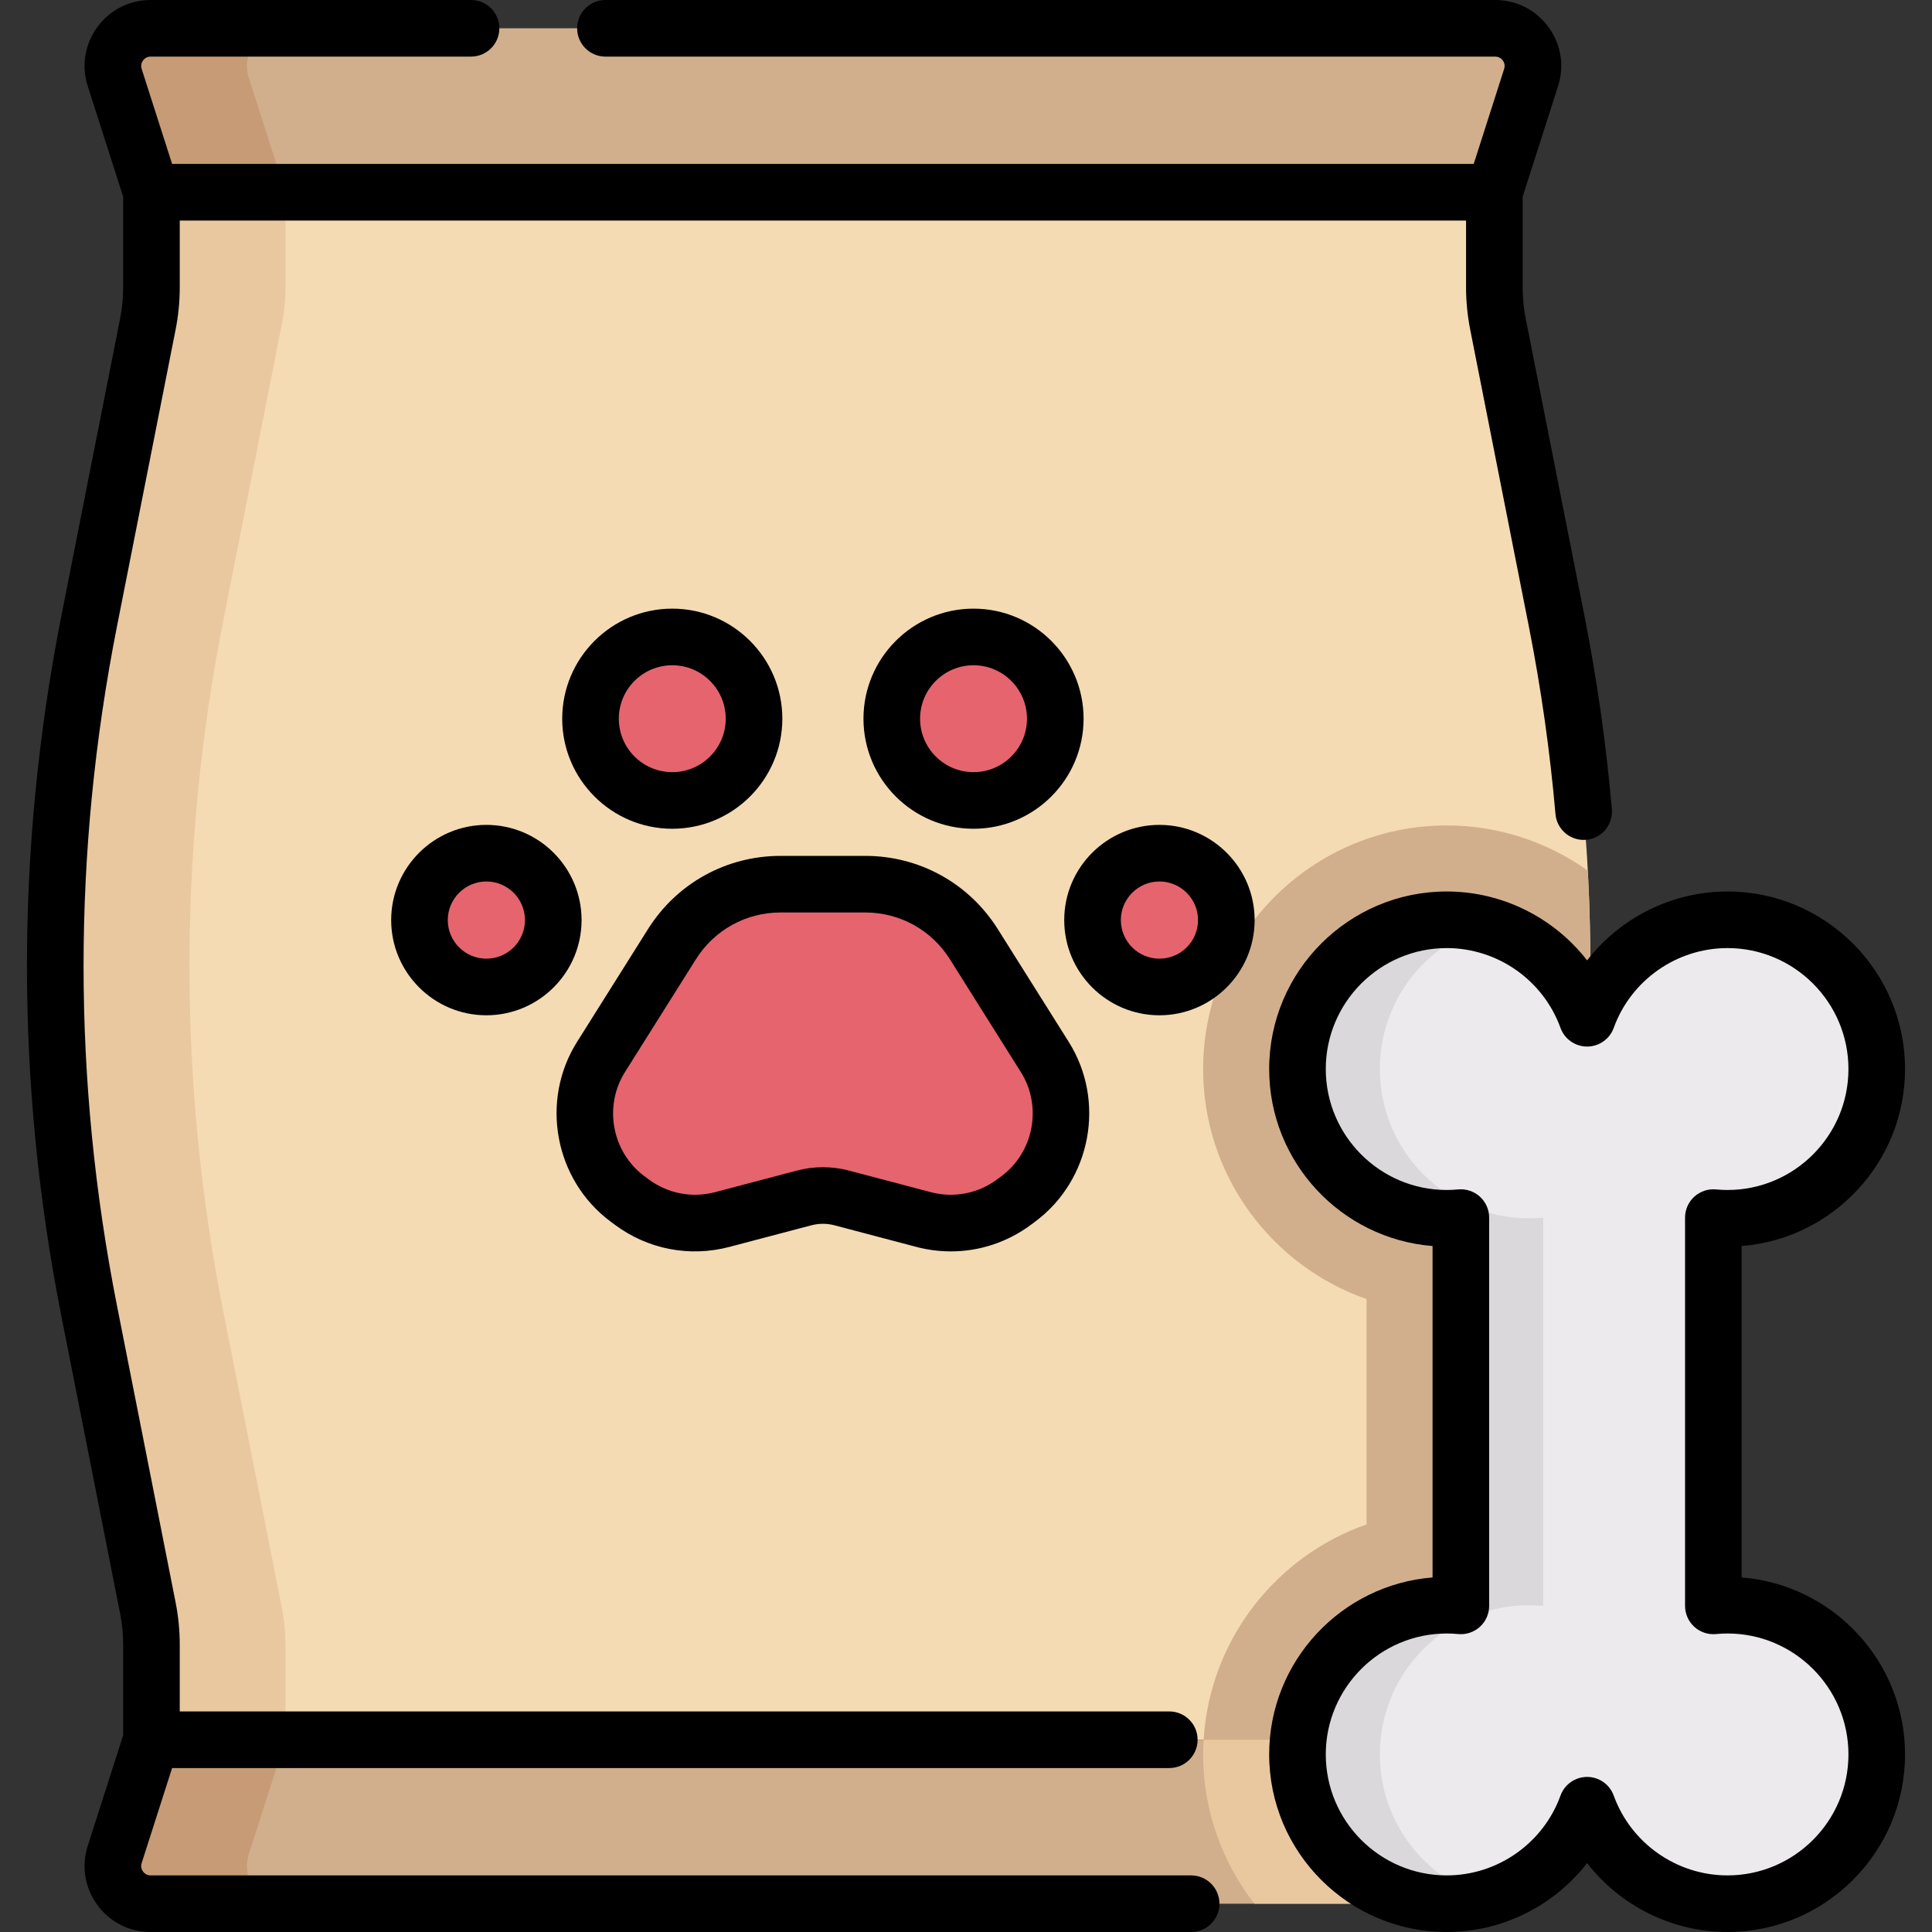 <svg id="Capa_1" enable-background="new 0 0 512 512" height="512" viewBox="0 0 512 512" width="512" xmlns="http://www.w3.org/2000/svg"><rect x="0" y="0" width="512" height="512" fill="#333333" stroke="none"/><g><g><g><g><g><path d="m396.019 50.951v25.208c0 3.253.317 6.498.948 9.69l15.558 78.758c11.921 60.345 11.921 122.44 0 182.785l-15.558 78.758c-.63 3.191-.948 6.437-.948 9.69v25.208h-355.883v-25.208c0-3.253-.317-6.498-.948-9.69l-15.558-78.758c-11.921-60.345-11.921-122.44 0-182.785l15.558-78.758c.63-3.191.948-6.437.948-9.69v-25.208z" fill="#f4dbb3"/></g></g></g><g><g><g><path d="m396.019 50.951 9.738-30.4c2.067-6.453-2.747-13.051-9.523-13.051h-356.313c-6.776 0-11.591 6.597-9.523 13.051l9.738 30.4z" fill="#d2af8c"/></g></g></g><g><path d="m74.708 426.151-15.558-78.759c-11.921-60.345-11.921-122.44 0-182.785l15.558-78.758c.63-3.191.948-6.437.948-9.69v-25.208h-35.52v25.208c0 3.253-.317 6.499-.948 9.69l-15.558 78.759c-11.921 60.345-11.921 122.44 0 182.785l15.558 78.758c.63 3.192.948 6.437.948 9.69v25.208h35.52v-25.208c0-3.253-.318-6.499-.948-9.69z" fill="#eac89f"/></g><g><path d="m75.441 7.5h-35.52c-6.776 0-11.591 6.597-9.523 13.051l9.738 30.4h35.52l-9.738-30.4c-2.068-6.454 2.747-13.051 9.523-13.051z" fill="#c69b75"/></g><g><g><g><path d="m40.136 461.049-9.738 30.4c-2.067 6.453 2.747 13.051 9.523 13.051h343.476l12.622-43.451z" fill="#d2af8c"/></g></g></g><g><path d="m65.918 491.449 9.738-30.4h-35.52l-9.738 30.4c-2.067 6.453 2.747 13.051 9.523 13.051h35.52c-6.776 0-11.591-6.598-9.523-13.051z" fill="#c69b75"/></g><g><path d="m383.397 218.754c-35.595 0-64.553 28.959-64.553 64.554 0 28.151 18.115 52.152 43.299 60.958v59.723c-24.013 8.396-41.586 30.61-43.17 57.061h77.046v-25.208c0-3.253.318-6.498.948-9.69l15.558-78.758c7.617-38.56 10.358-77.833 8.241-116.909-.055.039-.112.074-.167.113-10.666-7.527-23.594-11.844-37.202-11.844z" fill="#d2af8c"/></g><g><path d="m383.397 504.5 12.622-43.451h-77.046c-.077 1.291-.129 2.588-.129 3.897 0 14.896 5.085 28.618 13.592 39.554z" fill="#eac89f"/></g><g><path d="m457.802 425.393c-1.264 0-2.512.066-3.746.182v-102.897c1.234.116 2.482.182 3.746.182 21.845 0 39.553-17.709 39.553-39.554s-17.709-39.553-39.553-39.553c-17.12 0-31.697 10.878-37.202 26.099-5.506-15.22-20.082-26.099-37.202-26.099-21.845 0-39.553 17.709-39.553 39.553 0 21.845 17.709 39.554 39.553 39.554 1.264 0 2.512-.066 3.746-.182v102.897c-1.234-.116-2.482-.182-3.746-.182-21.845 0-39.553 17.709-39.553 39.553s17.709 39.553 39.553 39.553c17.12 0 31.697-10.878 37.202-26.099 5.506 15.22 20.082 26.099 37.202 26.099 21.845 0 39.553-17.709 39.553-39.553s-17.708-39.553-39.553-39.553z" fill="#eceaec"/></g><g><path d="m365.677 464.947c0-21.845 17.709-39.553 39.554-39.553 1.264 0 2.512.066 3.746.182v-102.898c-1.234.116-2.482.182-3.746.182-21.845 0-39.554-17.709-39.554-39.554 0-18.062 12.112-33.286 28.653-38.02-3.473-.997-7.14-1.534-10.934-1.534-21.845 0-39.554 17.709-39.554 39.553 0 21.845 17.709 39.554 39.554 39.554 1.264 0 2.512-.066 3.746-.182v102.897c-1.234-.116-2.482-.182-3.746-.182-21.845 0-39.554 17.708-39.554 39.553s17.709 39.553 39.554 39.553c3.794 0 7.461-.536 10.934-1.533-16.541-4.733-28.653-19.956-28.653-38.018z" fill="#dad8db"/></g><g><g><g><path d="m229.298 234.316h-22.441c-11.69 0-22.561 6.005-28.784 15.901l-18.807 29.906c-7.826 12.444-4.768 28.814 7.022 37.594l1.106.823c6.879 5.122 15.716 6.833 24.009 4.646l21.72-5.726c3.247-.856 6.66-.856 9.907 0l21.72 5.726c8.293 2.186 17.131.476 24.009-4.646l1.106-.823c11.791-8.78 14.848-25.15 7.022-37.595l-18.807-29.906c-6.222-9.895-17.092-15.9-28.782-15.9z" fill="#e5646e"/></g></g></g><g><g><g><circle cx="178.16" cy="190.464" fill="#e5646e" r="21.665"/></g></g></g><g><g><g><circle cx="257.995" cy="190.464" fill="#e5646e" r="21.665"/></g></g></g><g><g><g><circle cx="128.894" cy="243.831" fill="#e5646e" r="17.728"/></g></g></g><g><g><g><circle cx="307.261" cy="243.831" fill="#e5646e" r="17.728"/></g></g></g></g><g><path d="m315.663 497h-275.742c-1.105 0-1.74-.644-2.02-1.026-.28-.384-.699-1.184-.361-2.236l8.069-25.188h264.268c4.142 0 7.5-3.357 7.5-7.5s-3.358-7.5-7.5-7.5h-262.241v-17.708c0-3.734-.367-7.484-1.09-11.144l-15.558-78.758c-11.789-59.68-11.789-120.199 0-179.879l15.558-78.758c.724-3.661 1.091-7.41 1.091-11.144v-17.708h340.883v17.708c0 3.73.367 7.479 1.09 11.143l15.558 78.759c3.23 16.354 5.602 33.067 7.048 49.676.359 4.127 4.004 7.181 8.123 6.821 4.126-.359 7.18-3.996 6.821-8.122-1.493-17.146-3.941-34.399-7.276-51.281l-15.558-78.759c-.535-2.708-.806-5.479-.806-8.236v-24.036l9.381-29.285c1.724-5.383.802-11.088-2.529-15.654-3.333-4.566-8.486-7.185-14.138-7.185h-235.786c-4.142 0-7.5 3.357-7.5 7.5s3.358 7.5 7.5 7.5h235.786c1.105 0 1.739.643 2.019 1.026s.699 1.184.361 2.236l-8.068 25.188h-344.937l-8.069-25.187c-.337-1.053.082-1.854.361-2.236.28-.384.915-1.027 2.02-1.027h84.909c4.142 0 7.5-3.357 7.5-7.5s-3.358-7.5-7.5-7.5h-84.909c-5.652 0-10.805 2.619-14.136 7.185-3.332 4.566-4.253 10.271-2.529 15.654l9.381 29.285v24.036c0 2.759-.271 5.53-.806 8.236l-15.558 78.759c-12.169 61.607-12.169 124.084 0 185.691l15.559 78.759c.535 2.705.806 5.477.806 8.236v24.036l-9.381 29.285c-1.724 5.383-.802 11.088 2.529 15.654 3.332 4.565 8.484 7.185 14.137 7.185h275.742c4.142 0 7.5-3.357 7.5-7.5s-3.36-7.501-7.502-7.501z"/><path d="m461.555 418.042v-87.83c24.197-1.919 43.3-22.223 43.3-46.904 0-25.945-21.108-47.054-47.054-47.054-14.769 0-28.437 6.975-37.202 18.257-8.765-11.282-22.434-18.257-37.203-18.257-25.945 0-47.053 21.108-47.053 47.054 0 24.682 19.103 44.985 43.299 46.904v87.83c-24.197 1.919-43.299 22.223-43.299 46.904 0 25.945 21.108 47.054 47.053 47.054 14.769 0 28.438-6.975 37.203-18.257 8.766 11.282 22.434 18.257 37.203 18.257 25.945 0 47.054-21.108 47.054-47.054-.001-24.681-19.104-44.985-43.301-46.904zm-3.753 78.958c-13.457 0-25.573-8.499-30.149-21.149-1.074-2.971-3.895-4.949-7.053-4.949s-5.979 1.979-7.053 4.949c-4.576 12.65-16.692 21.149-30.15 21.149-17.674 0-32.053-14.379-32.053-32.054 0-17.674 14.379-32.053 32.053-32.053.973 0 1.996.05 3.042.148 2.099.2 4.19-.499 5.752-1.92 1.562-1.422 2.452-3.436 2.452-5.547v-102.895c0-2.11-.889-4.123-2.449-5.545-1.561-1.421-3.649-2.118-5.749-1.923-1.074.101-2.071.149-3.048.149-17.674 0-32.053-14.379-32.053-32.053 0-17.675 14.379-32.054 32.053-32.054 13.458 0 25.574 8.499 30.15 21.149 1.074 2.971 3.895 4.949 7.053 4.949s5.979-1.979 7.053-4.949c4.576-12.65 16.692-21.149 30.149-21.149 17.674 0 32.054 14.379 32.054 32.054 0 17.674-14.379 32.053-32.054 32.053-.977 0-1.974-.049-3.049-.149-2.102-.195-4.188.502-5.748 1.924-1.56 1.421-2.449 3.434-2.449 5.544v102.896c0 2.111.89 4.125 2.452 5.546 1.561 1.422 3.65 2.123 5.751 1.921 1.047-.099 2.071-.148 3.043-.148 17.674 0 32.054 14.379 32.054 32.053-.001 17.674-14.38 32.053-32.054 32.053z"/><path d="m161.81 323.734 1.104.821c8.759 6.524 19.84 8.669 30.401 5.884l21.719-5.726c1.99-.525 4.095-.524 6.083-.001l21.72 5.727c3.032.8 6.106 1.192 9.157 1.192 7.575 0 15-2.425 21.243-7.074l1.107-.824c14.828-11.043 18.734-31.952 8.892-47.603l-18.807-29.905c-7.643-12.153-20.777-19.409-35.133-19.409h-22.44c-14.356 0-27.49 7.256-35.133 19.408l-18.807 29.906c-9.84 15.651-5.935 36.56 8.894 47.604zm3.806-39.619 18.807-29.905c4.88-7.761 13.268-12.394 22.435-12.394h22.44c9.167 0 17.555 4.633 22.435 12.395l18.807 29.904c5.704 9.07 3.44 21.188-5.152 27.586l-1.107.825c-5.076 3.78-11.496 5.021-17.617 3.409l-21.721-5.728c-2.246-.591-4.554-.887-6.864-.887s-4.62.296-6.866.888l-21.72 5.727c-6.121 1.611-12.542.37-17.619-3.411l-1.105-.822c-8.594-6.399-10.858-18.516-5.153-27.587z"/><path d="m178.16 219.629c16.082 0 29.166-13.083 29.166-29.165s-13.083-29.166-29.166-29.166-29.166 13.084-29.166 29.166 13.084 29.165 29.166 29.165zm0-43.331c7.811 0 14.166 6.354 14.166 14.166 0 7.811-6.354 14.165-14.166 14.165s-14.166-6.354-14.166-14.165c0-7.812 6.355-14.166 14.166-14.166z"/><path d="m257.995 161.298c-16.082 0-29.166 13.084-29.166 29.166s13.083 29.165 29.166 29.165 29.166-13.083 29.166-29.165-13.084-29.166-29.166-29.166zm0 43.331c-7.811 0-14.166-6.354-14.166-14.165 0-7.812 6.354-14.166 14.166-14.166s14.166 6.354 14.166 14.166c-.001 7.81-6.355 14.165-14.166 14.165z"/><path d="m128.894 218.603c-13.911 0-25.228 11.317-25.228 25.229 0 13.91 11.317 25.228 25.228 25.228s25.228-11.317 25.228-25.228c0-13.912-11.317-25.229-25.228-25.229zm0 35.456c-5.64 0-10.228-4.588-10.228-10.228s4.588-10.229 10.228-10.229 10.228 4.589 10.228 10.229-4.588 10.228-10.228 10.228z"/><path d="m307.261 218.603c-13.911 0-25.228 11.317-25.228 25.229 0 13.91 11.317 25.228 25.228 25.228s25.228-11.317 25.228-25.228c0-13.912-11.317-25.229-25.228-25.229zm0 35.456c-5.64 0-10.228-4.588-10.228-10.228s4.588-10.229 10.228-10.229 10.228 4.589 10.228 10.229-4.588 10.228-10.228 10.228z"/></g></g></svg>